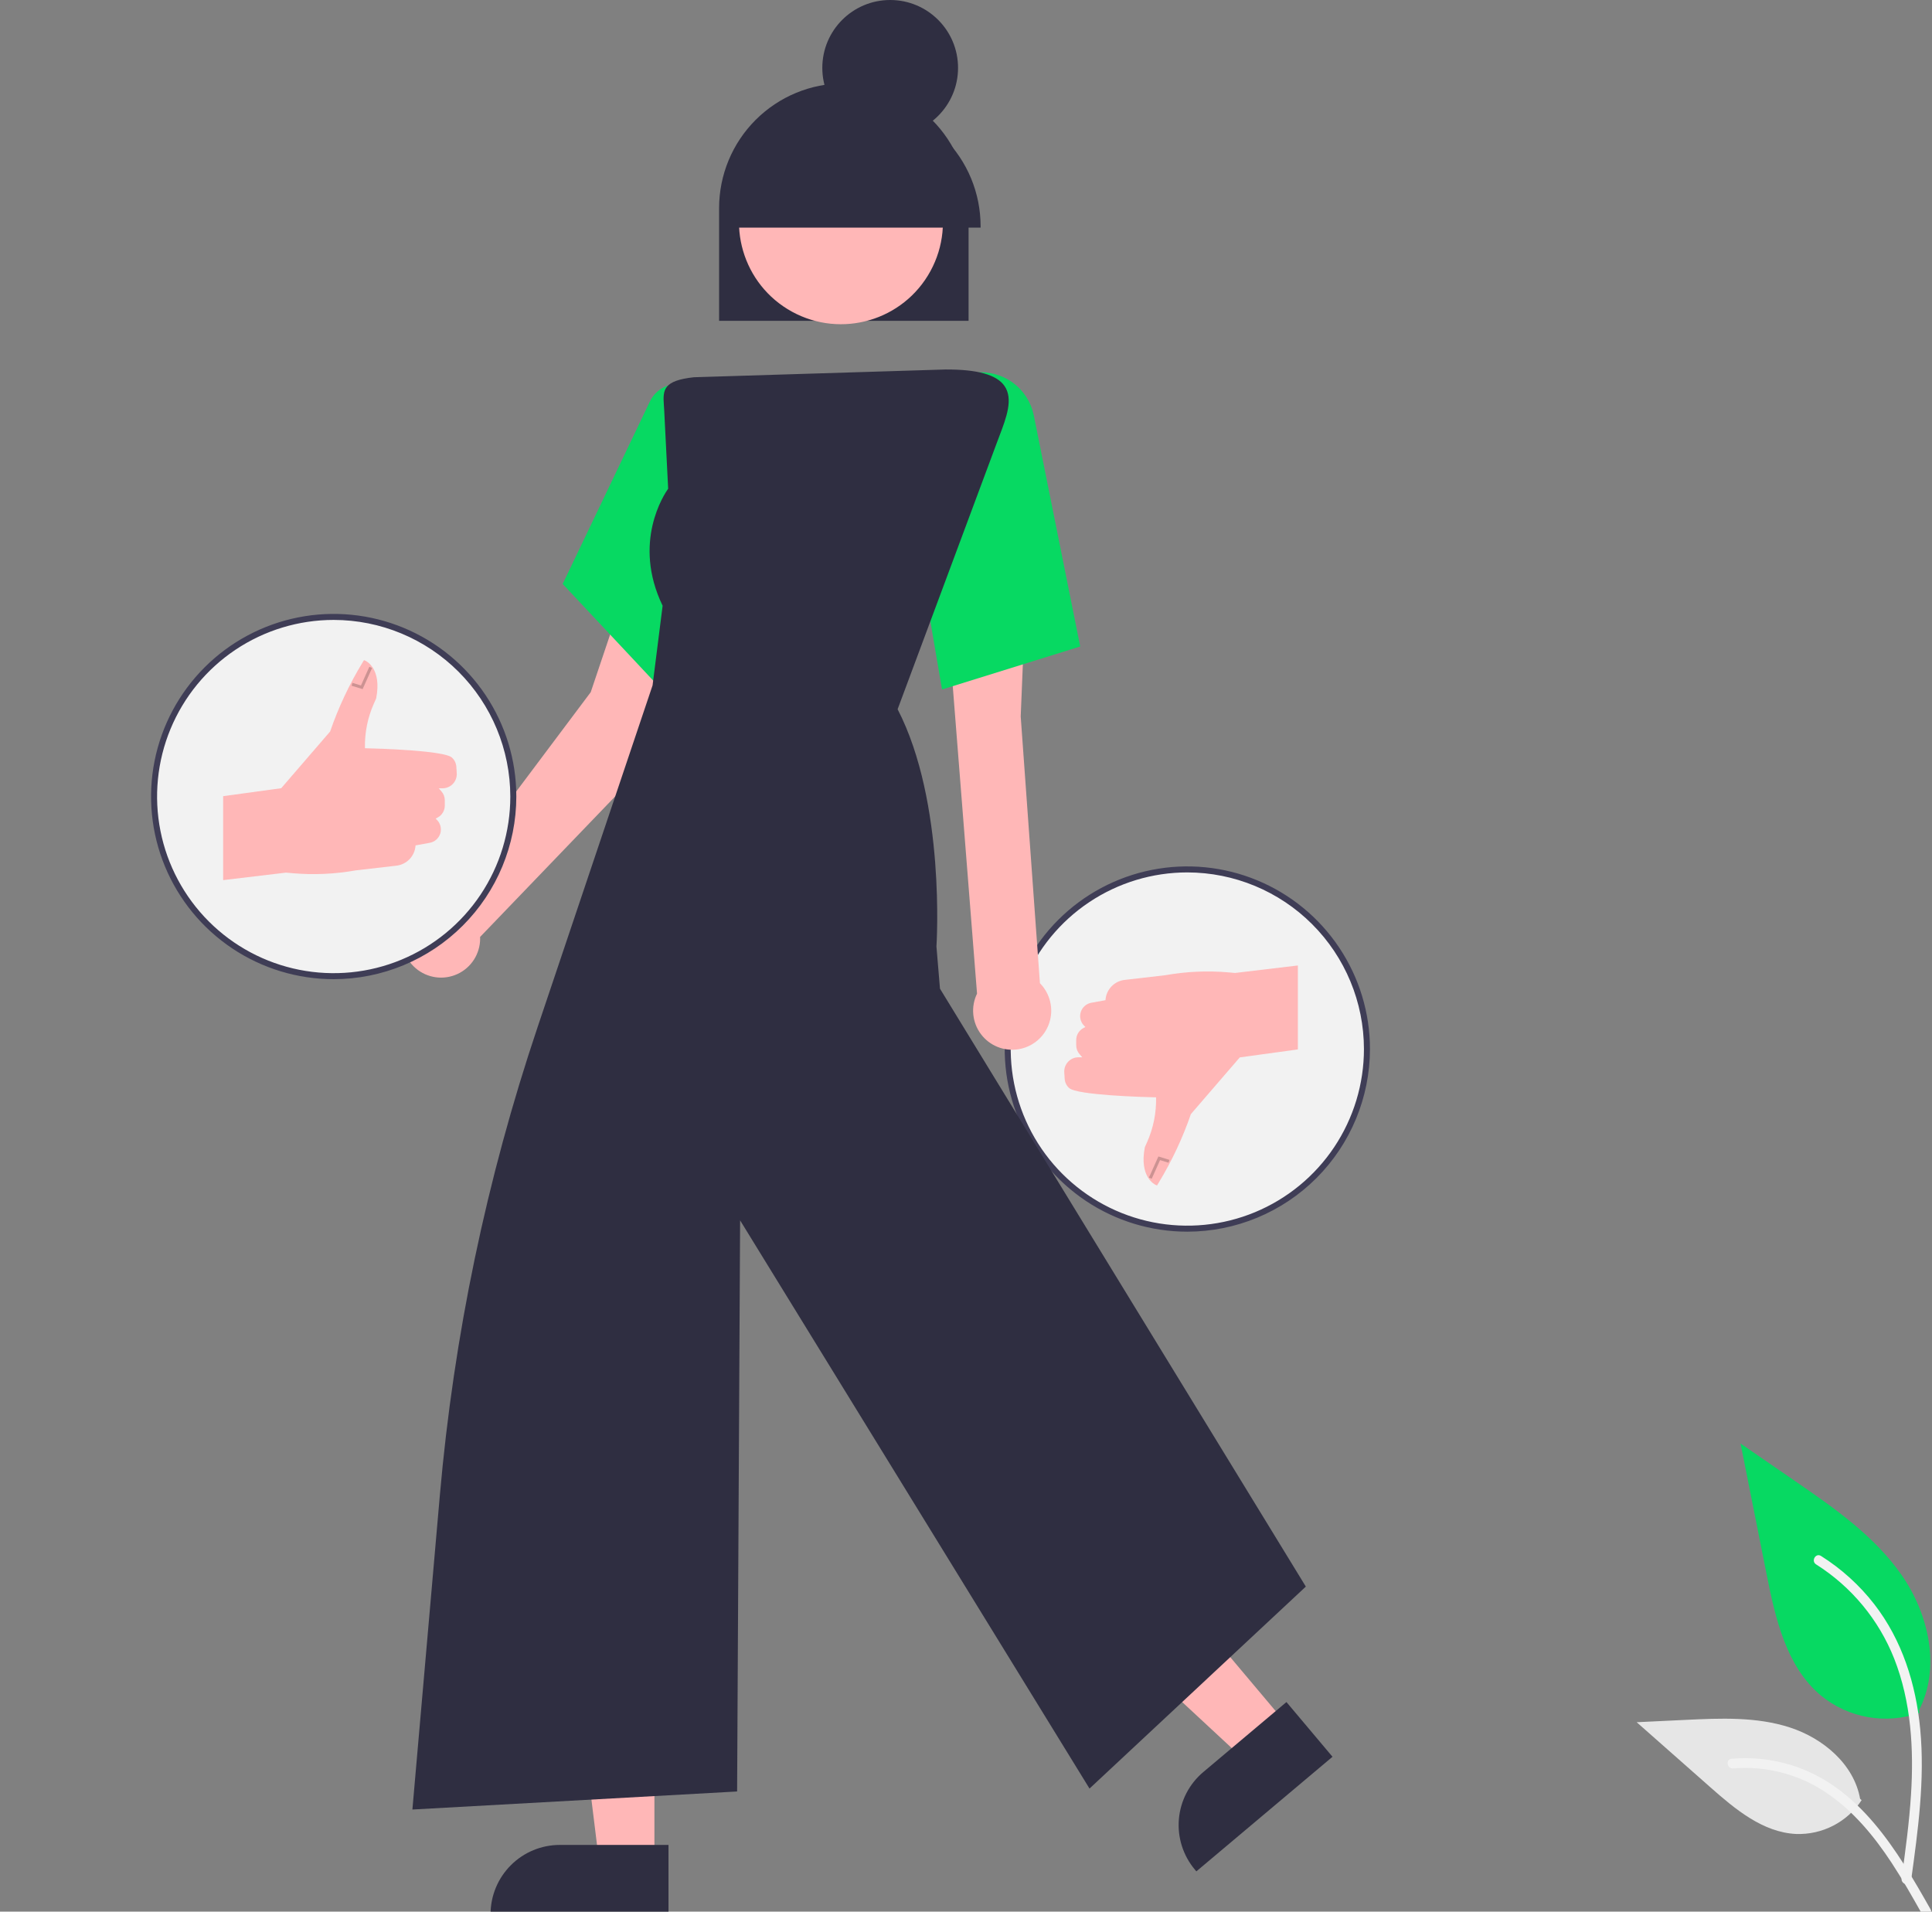 <svg width="851" height="842" viewBox="0 0 851 842" fill="none" xmlns="http://www.w3.org/2000/svg">
<rect x="0" y="0" width="851" height="842" fill="#808080" stroke="none"/>
<g clip-path="url(#clip0)">
<path d="M845.506 754.445C838.213 757.009 830.383 757.651 822.77 756.31C815.157 754.969 808.017 751.69 802.039 746.789C786.815 734.01 782.041 712.964 778.158 693.471L766.671 635.813L790.721 652.373C808.018 664.282 825.703 676.574 837.678 693.824C849.653 711.073 854.877 734.622 845.258 753.287" fill="#07D962"/>
<path d="M841.793 828.265C844.82 806.211 847.934 783.872 845.806 761.582C843.919 741.785 837.88 722.453 825.584 706.596C819.057 698.196 811.115 690.999 802.116 685.329C799.769 683.848 797.609 687.566 799.946 689.041C815.518 698.882 827.563 713.414 834.344 730.543C841.833 749.589 843.035 770.353 841.745 790.587C840.966 802.823 839.309 814.978 837.645 827.119C837.513 827.669 837.595 828.247 837.874 828.738C838.153 829.229 838.608 829.596 839.147 829.764C839.696 829.912 840.282 829.837 840.777 829.556C841.273 829.275 841.637 828.81 841.791 828.262L841.793 828.265Z" fill="#F2F2F2"/>
<path d="M820.004 792.877C816.877 797.632 812.577 801.501 807.521 804.112C802.464 806.723 796.82 807.987 791.132 807.783C776.513 807.09 764.33 796.89 753.364 787.204L720.922 758.56L742.393 757.533C757.833 756.793 773.672 756.099 788.379 760.866C803.086 765.634 816.649 777.088 819.337 792.311" fill="#E6E6E6"/>
<path d="M850.349 840.942C835.776 815.156 818.873 786.498 788.669 777.338C780.271 774.8 771.466 773.89 762.727 774.659C759.972 774.897 760.66 779.142 763.409 778.906C778.058 777.689 792.679 781.558 804.81 789.859C816.484 797.805 825.574 808.853 833.266 820.567C837.979 827.743 842.2 835.223 846.421 842.694C847.769 845.081 851.714 843.357 850.349 840.942Z" fill="#F2F2F2"/>
<path d="M522.989 541.176C566.686 541.176 602.109 505.752 602.109 462.056C602.109 418.359 566.686 382.935 522.989 382.935C479.293 382.935 443.87 418.359 443.87 462.056C443.87 505.752 479.293 541.176 522.989 541.176Z" fill="#F2F2F2"/>
<path d="M522.989 542.499C507.079 542.499 491.526 537.781 478.297 528.942C465.069 520.103 454.758 507.539 448.669 492.84C442.581 478.141 440.988 461.966 444.092 446.362C447.196 430.757 454.857 416.423 466.107 405.173C477.357 393.923 491.691 386.261 507.296 383.157C522.9 380.053 539.074 381.646 553.774 387.735C568.473 393.824 581.036 404.134 589.875 417.363C598.715 430.592 603.433 446.145 603.433 462.055C603.409 483.383 594.925 503.83 579.845 518.911C564.764 533.992 544.317 542.475 522.989 542.499ZM522.989 384.259C507.603 384.259 492.562 388.822 479.768 397.37C466.975 405.919 457.004 418.069 451.116 432.284C445.228 446.5 443.687 462.142 446.689 477.233C449.69 492.324 457.1 506.185 467.98 517.065C478.86 527.945 492.721 535.355 507.812 538.357C522.903 541.358 538.545 539.818 552.76 533.93C566.976 528.041 579.126 518.07 587.674 505.277C596.222 492.483 600.785 477.442 600.785 462.055C600.761 441.43 592.558 421.656 577.973 407.071C563.389 392.487 543.615 384.283 522.989 384.259Z" fill="#3F3D56"/>
<path d="M509.637 522.151L509.109 521.924C508.806 521.794 501.715 518.591 504.263 505.345L504.309 505.199L505.253 503.093C508.027 496.884 509.383 490.136 509.223 483.338C503.524 483.207 474.31 482.378 470.891 479.202C469.745 478.142 469.053 476.681 468.958 475.123L468.784 472.338C468.731 471.484 468.853 470.629 469.143 469.825C469.433 469.02 469.884 468.284 470.469 467.661C471.055 467.038 471.762 466.541 472.546 466.202C473.331 465.862 474.177 465.687 475.032 465.687H476.714L475.523 464.326C474.569 463.237 474.044 461.838 474.044 460.391V458.086C474.044 457.02 474.329 455.974 474.87 455.056C475.41 454.137 476.187 453.38 477.118 452.863L478.074 452.331L477.524 451.781C476.753 451.01 476.208 450.043 475.947 448.984C475.686 447.925 475.72 446.815 476.045 445.774C476.371 444.733 476.974 443.801 477.792 443.078C478.609 442.356 479.608 441.871 480.681 441.676L486.935 440.538C487.065 438.293 487.983 436.166 489.528 434.532C491.072 432.898 493.144 431.861 495.378 431.604L513.255 429.542C522.503 427.893 531.928 427.476 541.285 428.302L544.023 428.544L571.683 425.245V462.222L546.104 465.733L524.562 490.702C520.929 501.237 516.184 511.354 510.407 520.883L509.637 522.151Z" fill="#FFB7B7"/>
<path opacity="0.2" d="M507.294 519.204L506.085 518.663L510.242 509.369L515.113 510.87L514.724 512.134L510.973 510.98L507.294 519.204Z" fill="black"/>
<path d="M458.066 433.065L449.598 315.571L451.209 276.356L418.202 283.7L430.36 437.655C428.983 440.493 428.412 443.655 428.711 446.796C429.01 449.936 430.167 452.934 432.055 455.461C433.943 457.988 436.49 459.948 439.416 461.125C442.343 462.303 445.537 462.653 448.649 462.137C451.761 461.621 454.672 460.26 457.062 458.202C459.453 456.143 461.232 453.467 462.204 450.466C463.176 447.465 463.304 444.255 462.574 441.185C461.845 438.116 460.285 435.307 458.066 433.065V433.065Z" fill="#FFB7B7"/>
<path d="M295.757 324.99L293.658 285.624L272.475 268.412L260.203 304.866L191.565 396.409C188.32 396.929 185.292 398.368 182.839 400.555C180.386 402.742 178.61 405.586 177.723 408.75C176.836 411.915 176.873 415.267 177.831 418.411C178.789 421.554 180.628 424.358 183.129 426.489C185.631 428.621 188.691 429.991 191.946 430.438C195.202 430.885 198.518 430.391 201.502 429.012C204.485 427.634 207.011 425.43 208.781 422.66C210.551 419.891 211.491 416.673 211.489 413.387C211.489 413.155 211.464 412.93 211.455 412.701L295.757 324.99Z" fill="#FFB7B7"/>
<path d="M299.555 312.389L247.851 257.205L286.242 176.879C287.018 175.233 288.119 173.76 289.477 172.549C290.835 171.339 292.424 170.414 294.148 169.831C295.843 169.25 297.638 169.017 299.425 169.145C301.212 169.273 302.955 169.761 304.549 170.578L304.927 170.77L299.555 312.389Z" fill="#07D962"/>
<path d="M414.936 303.693L405.752 249.85L405.787 249.714L427.5 164.358L429.534 164.121C435.4 163.474 441.297 165.039 446.071 168.51C450.845 171.98 454.152 177.107 455.346 182.887L475.807 284.755L414.936 303.693Z" fill="#07D962"/>
<path d="M426.632 141.311H316.744V91.663C316.744 77.09 322.532 63.115 332.836 52.811C343.14 42.507 357.116 36.718 371.688 36.718C386.26 36.718 400.235 42.507 410.539 52.811C420.843 63.115 426.632 77.09 426.632 91.663V141.311Z" fill="#2F2E41"/>
<path d="M567.017 759.743L548.419 775.396L479.196 711.111L506.644 688.009L567.017 759.743Z" fill="#FFB7B7"/>
<path d="M586.933 773.778L526.967 824.249L526.328 823.49C521.119 817.3 518.581 809.294 519.274 801.233C519.967 793.172 523.834 785.716 530.023 780.505L530.025 780.504L566.65 749.678L586.933 773.778Z" fill="#2F2E41"/>
<path d="M288.257 820.546L263.951 820.545L252.386 726.785L288.262 726.786L288.257 820.546Z" fill="#FFB7B7"/>
<path d="M294.457 844.108L216.079 844.105V843.114C216.079 835.023 219.294 827.264 225.015 821.543C230.736 815.822 238.495 812.608 246.586 812.607H246.588L294.458 812.609L294.457 844.108Z" fill="#2F2E41"/>
<path d="M181.652 797.013L193.752 658.517C199.889 588.375 214.331 519.209 236.774 452.471L287.442 301.871L291.867 266.799C278.385 238.842 292.664 217.549 294.309 215.252L292.55 180.412C292.516 179.727 292.467 179.065 292.421 178.426C291.917 171.582 292.284 167.637 305.641 166.159L416.468 162.742C430.492 162.684 438.994 165.015 442.448 169.986C446.422 175.707 443.269 183.998 440.22 192.015C439.903 192.849 439.585 193.683 439.276 194.517L395.378 312.388C416.621 353.455 412.526 416.263 412.482 416.894L414.039 435.47L575.184 698.817L479.905 787.785L479.481 787.095L325.999 537.513L324.68 789.066L324.059 789.101L181.652 797.013Z" fill="#2F2E41"/>
<path d="M409.828 119.434C421.725 97.67 413.726 70.383 391.963 58.486C370.2 46.589 342.912 54.587 331.015 76.351C319.119 98.115 327.117 125.402 348.88 137.299C370.644 149.196 397.931 141.198 409.828 119.434Z" fill="#FFB7B7"/>
<path d="M392.103 59.791C408.614 59.791 421.998 46.406 421.998 29.895C421.998 13.385 408.614 0 392.103 0C375.593 0 362.208 13.385 362.208 29.895C362.208 46.406 375.593 59.791 392.103 59.791Z" fill="#2F2E41"/>
<path d="M431.928 100.268H322.04V99.606C322.04 85.034 327.828 71.059 338.132 60.755C348.436 50.451 362.412 44.662 376.984 44.662C391.556 44.662 405.531 50.451 415.835 60.755C426.139 71.059 431.928 85.034 431.928 99.606V100.268Z" fill="#2F2E41"/>
<path d="M146.985 429.962C190.682 429.962 226.105 394.539 226.105 350.842C226.105 307.145 190.682 271.722 146.985 271.722C103.289 271.722 67.866 307.145 67.866 350.842C67.866 394.539 103.289 429.962 146.985 429.962Z" fill="#F2F2F2"/>
<path d="M146.985 431.286C131.075 431.286 115.522 426.568 102.293 417.729C89.064 408.889 78.754 396.326 72.665 381.627C66.577 366.927 64.984 350.753 68.088 335.148C71.192 319.544 78.853 305.21 90.103 293.96C101.354 282.709 115.687 275.048 131.292 271.944C146.896 268.84 163.071 270.433 177.77 276.522C192.469 282.61 205.032 292.921 213.872 306.15C222.711 319.379 227.429 334.932 227.429 350.842C227.404 372.17 218.921 392.617 203.841 407.698C188.76 422.779 168.313 431.262 146.985 431.286ZM146.985 273.046C131.599 273.046 116.558 277.609 103.764 286.157C90.971 294.706 81 306.856 75.112 321.071C69.224 335.286 67.683 350.929 70.685 366.019C73.686 381.11 81.096 394.972 91.976 405.852C102.856 416.732 116.717 424.142 131.808 427.143C146.899 430.145 162.541 428.604 176.756 422.716C190.972 416.828 203.122 406.857 211.67 394.063C220.218 381.27 224.781 366.229 224.781 350.842C224.757 330.216 216.554 310.442 201.969 295.858C187.385 281.273 167.611 273.069 146.985 273.046Z" fill="#3F3D56"/>
<path d="M98.291 387.653V350.676L123.87 347.165L145.412 322.195C149.045 311.661 153.79 301.544 159.568 292.015L160.337 290.747L160.866 290.973C161.169 291.103 168.259 294.307 165.711 307.553L165.666 307.699L164.721 309.806C161.948 316.014 160.592 322.762 160.751 329.559C166.451 329.691 195.664 330.52 199.083 333.696C200.229 334.756 200.921 336.217 201.016 337.775L201.19 340.561C201.244 341.414 201.122 342.269 200.832 343.074C200.542 343.878 200.09 344.614 199.505 345.237C198.92 345.86 198.213 346.357 197.428 346.696C196.644 347.036 195.798 347.211 194.943 347.211H193.261L194.452 348.572C195.405 349.661 195.93 351.059 195.93 352.507V354.812C195.93 355.877 195.645 356.923 195.104 357.842C194.564 358.76 193.788 359.518 192.857 360.036L191.9 360.567L192.45 361.117C193.221 361.888 193.767 362.855 194.027 363.914C194.288 364.973 194.254 366.083 193.929 367.124C193.603 368.165 193 369.097 192.183 369.82C191.366 370.542 190.366 371.027 189.294 371.222L183.039 372.359C182.909 374.604 181.991 376.731 180.446 378.366C178.902 380 176.83 381.037 174.596 381.294L156.719 383.356C147.471 385.006 138.046 385.423 128.689 384.596L125.951 384.354L98.291 387.653Z" fill="#FFB7B7"/>
<path opacity="0.2" d="M159.731 303.529L154.86 302.029L155.25 300.763L159 301.919L162.681 293.694L163.89 294.234L159.731 303.529Z" fill="black"/>
</g>
<defs>
<clipPath id="clip0">
<rect width="851" height="845" fill="white"/>
</clipPath>
</defs>
</svg>
